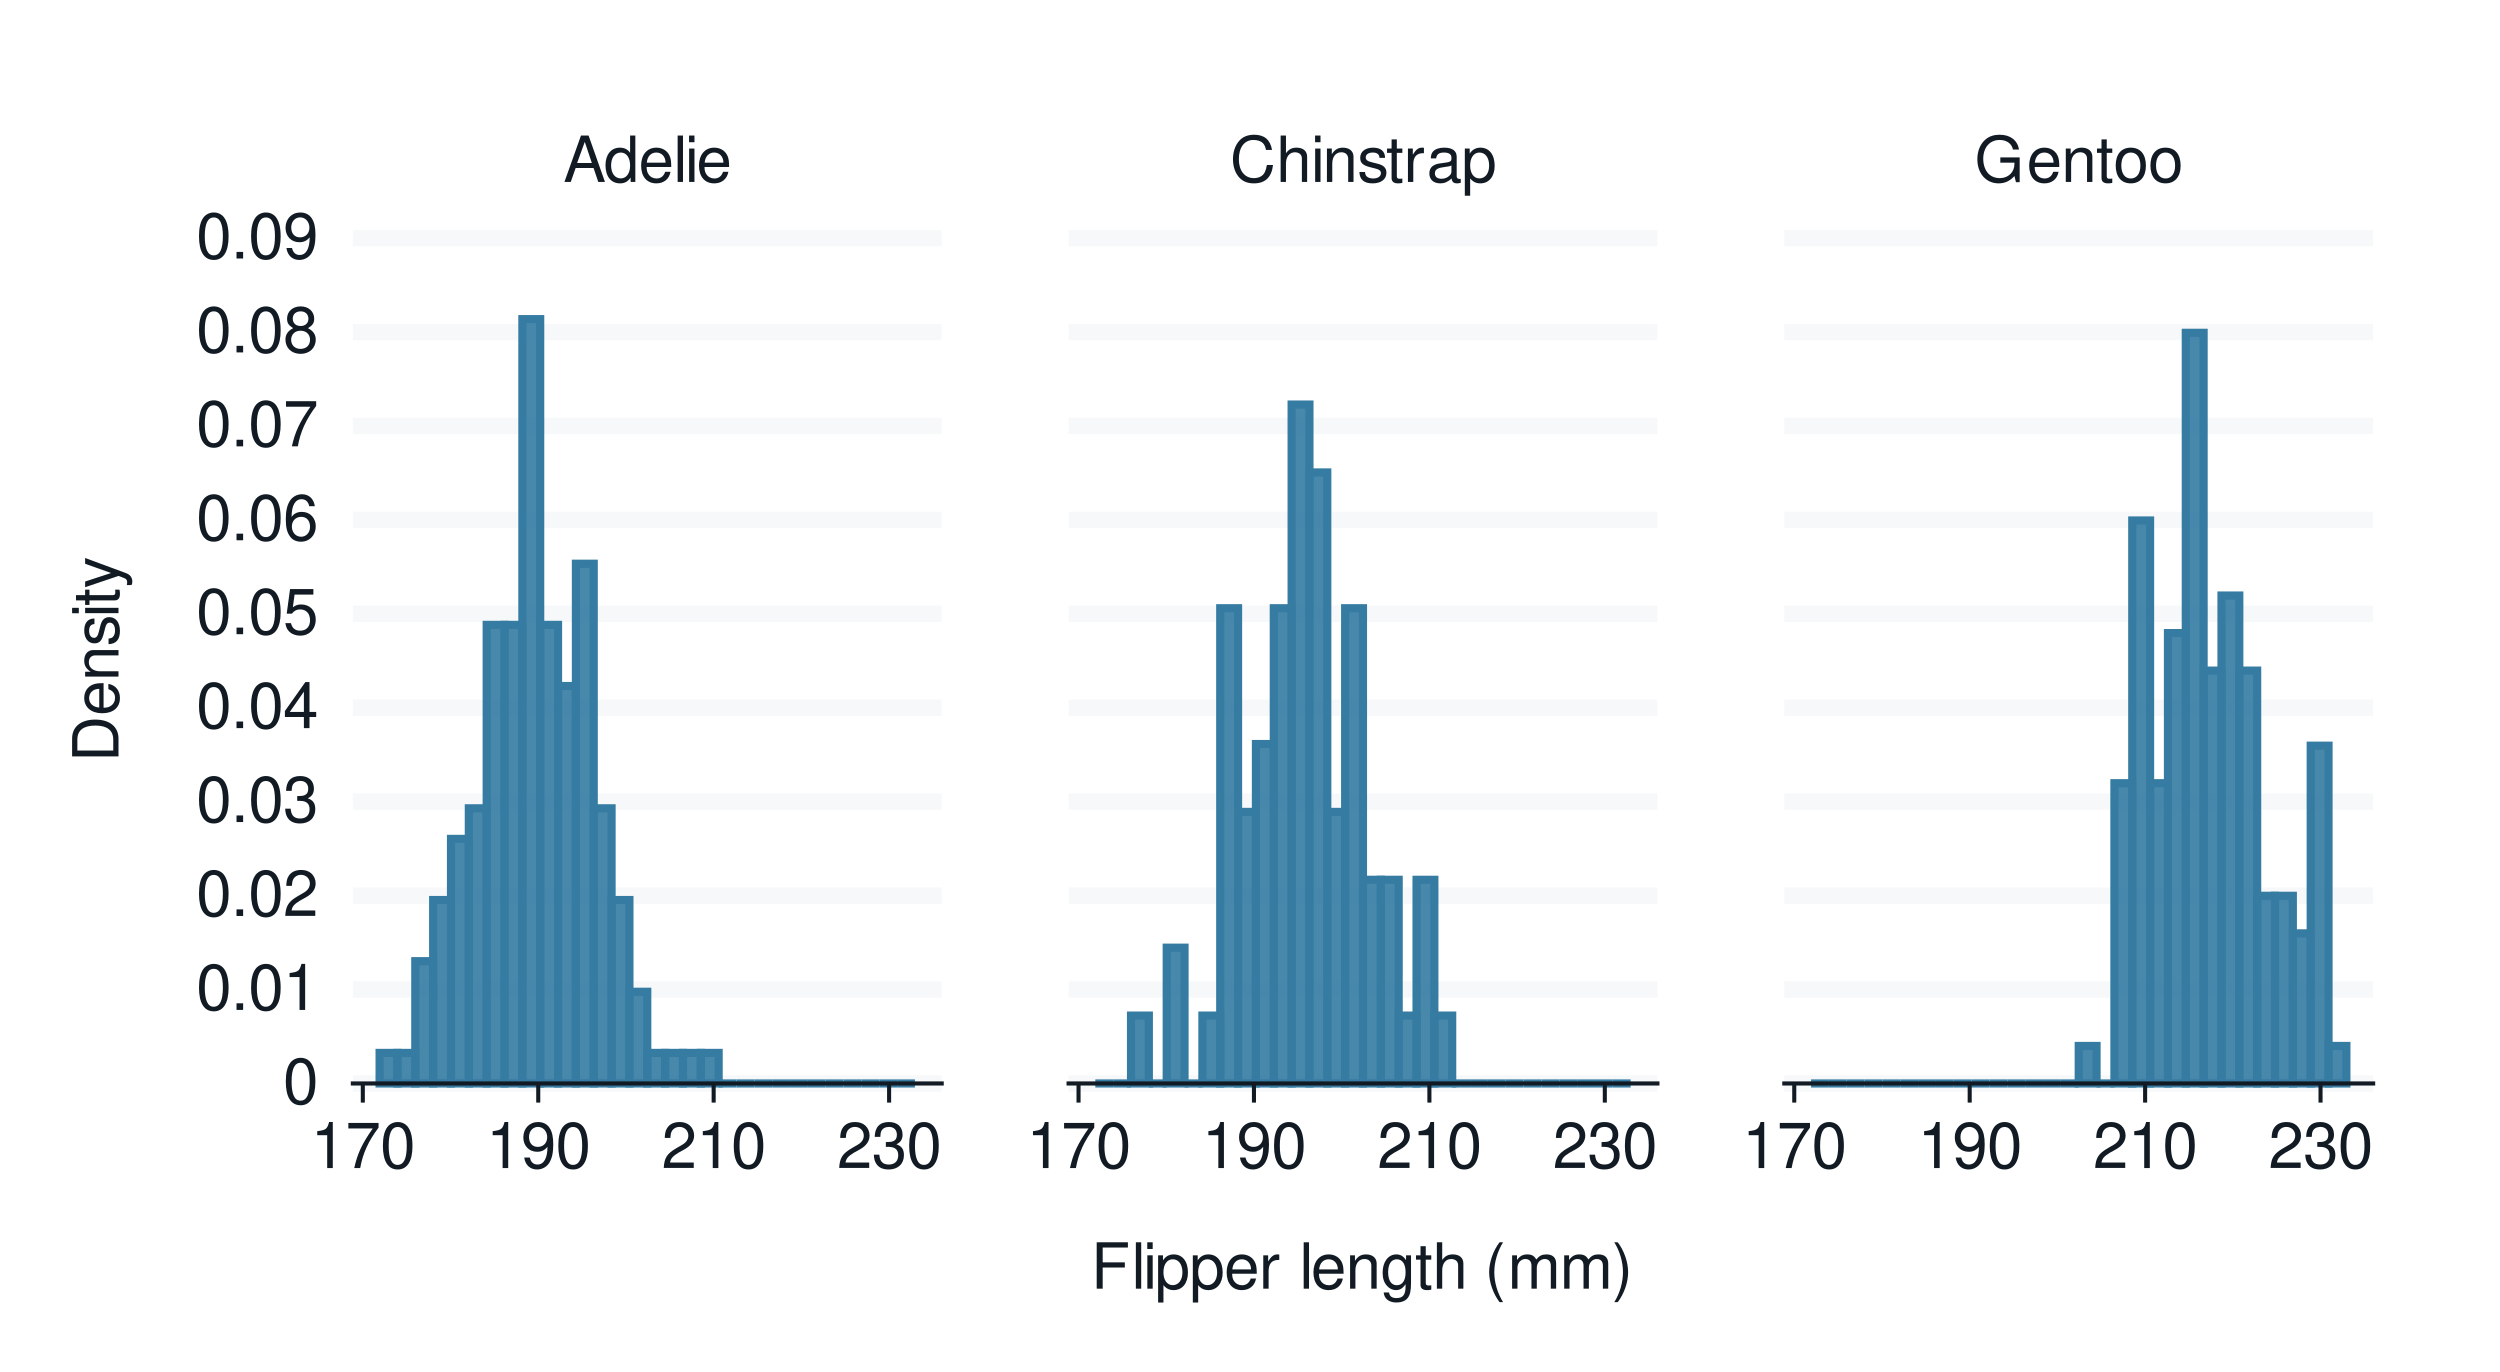 <?xml version="1.0" encoding="UTF-8"?>
<svg xmlns="http://www.w3.org/2000/svg" xmlns:xlink="http://www.w3.org/1999/xlink" width="432pt" height="237pt" viewBox="0 0 432 237" version="1.1">
<defs>
<g>
<symbol overflow="visible" id="glyph0-0">
<path style="stroke:none;" d=""/>
</symbol>
<symbol overflow="visible" id="glyph0-1">
<path style="stroke:none;" d="M 5.219 -2.406 L 6.031 0 L 7.188 0 L 4.359 -8.016 L 3.047 -8.016 L 0.188 0 L 1.281 0 L 2.125 -2.406 Z M 4.922 -3.266 L 2.375 -3.266 L 3.703 -6.922 Z M 4.922 -3.266 "/>
</symbol>
<symbol overflow="visible" id="glyph0-2">
<path style="stroke:none;" d="M 5.438 -8.016 L 4.531 -8.016 L 4.531 -5.031 C 4.141 -5.625 3.531 -5.922 2.766 -5.922 C 1.266 -5.922 0.281 -4.734 0.281 -2.891 C 0.281 -0.953 1.234 0.25 2.797 0.25 C 3.594 0.25 4.141 -0.047 4.625 -0.766 L 4.625 0 L 5.438 0 Z M 2.922 -5.078 C 3.906 -5.078 4.531 -4.203 4.531 -2.812 C 4.531 -1.484 3.891 -0.609 2.922 -0.609 C 1.906 -0.609 1.25 -1.5 1.25 -2.844 C 1.25 -4.188 1.906 -5.078 2.922 -5.078 Z M 2.922 -5.078 "/>
</symbol>
<symbol overflow="visible" id="glyph0-3">
<path style="stroke:none;" d="M 5.641 -2.578 C 5.641 -3.453 5.578 -3.984 5.406 -4.406 C 5.031 -5.359 4.156 -5.922 3.078 -5.922 C 1.469 -5.922 0.438 -4.703 0.438 -2.812 C 0.438 -0.906 1.438 0.25 3.062 0.25 C 4.375 0.25 5.297 -0.5 5.516 -1.75 L 4.594 -1.75 C 4.344 -0.984 3.828 -0.594 3.094 -0.594 C 2.516 -0.594 2.016 -0.859 1.703 -1.344 C 1.484 -1.672 1.406 -2 1.391 -2.578 Z M 1.422 -3.328 C 1.5 -4.391 2.141 -5.078 3.062 -5.078 C 4 -5.078 4.656 -4.359 4.656 -3.328 Z M 1.422 -3.328 "/>
</symbol>
<symbol overflow="visible" id="glyph0-4">
<path style="stroke:none;" d="M 1.672 -8.016 L 0.75 -8.016 L 0.75 0 L 1.672 0 Z M 1.672 -8.016 "/>
</symbol>
<symbol overflow="visible" id="glyph0-5">
<path style="stroke:none;" d="M 1.656 -5.766 L 0.734 -5.766 L 0.734 0 L 1.656 0 Z M 1.656 -8.016 L 0.719 -8.016 L 0.719 -6.859 L 1.656 -6.859 Z M 1.656 -8.016 "/>
</symbol>
<symbol overflow="visible" id="glyph0-6">
<path style="stroke:none;" d="M 7.281 -5.531 C 6.969 -7.297 5.953 -8.156 4.188 -8.156 C 3.109 -8.156 2.25 -7.812 1.656 -7.156 C 0.922 -6.359 0.531 -5.219 0.531 -3.922 C 0.531 -2.594 0.938 -1.469 1.688 -0.688 C 2.312 -0.047 3.109 0.25 4.141 0.25 C 6.109 0.25 7.203 -0.797 7.453 -2.922 L 6.391 -2.922 C 6.297 -2.375 6.188 -2 6.031 -1.688 C 5.703 -1.016 5.016 -0.656 4.156 -0.656 C 2.562 -0.656 1.547 -1.922 1.547 -3.922 C 1.547 -5.984 2.516 -7.25 4.062 -7.25 C 4.719 -7.25 5.328 -7.062 5.656 -6.75 C 5.953 -6.469 6.109 -6.141 6.234 -5.531 Z M 7.281 -5.531 "/>
</symbol>
<symbol overflow="visible" id="glyph0-7">
<path style="stroke:none;" d="M 0.766 -8.016 L 0.766 0 L 1.688 0 L 1.688 -3.172 C 1.688 -4.359 2.297 -5.125 3.25 -5.125 C 3.547 -5.125 3.844 -5.031 4.062 -4.875 C 4.328 -4.672 4.438 -4.406 4.438 -4 L 4.438 0 L 5.344 0 L 5.344 -4.359 C 5.344 -5.328 4.656 -5.922 3.531 -5.922 C 2.719 -5.922 2.219 -5.672 1.688 -4.969 L 1.688 -8.016 Z M 0.766 -8.016 "/>
</symbol>
<symbol overflow="visible" id="glyph0-8">
<path style="stroke:none;" d="M 0.766 -5.766 L 0.766 0 L 1.688 0 L 1.688 -3.172 C 1.688 -4.359 2.312 -5.125 3.25 -5.125 C 3.984 -5.125 4.438 -4.688 4.438 -4 L 4.438 0 L 5.359 0 L 5.359 -4.359 C 5.359 -5.312 4.641 -5.922 3.531 -5.922 C 2.672 -5.922 2.125 -5.594 1.609 -4.797 L 1.609 -5.766 Z M 0.766 -5.766 "/>
</symbol>
<symbol overflow="visible" id="glyph0-9">
<path style="stroke:none;" d="M 4.812 -4.156 C 4.812 -5.297 4.062 -5.922 2.734 -5.922 C 1.391 -5.922 0.516 -5.234 0.516 -4.172 C 0.516 -3.266 0.984 -2.844 2.344 -2.516 L 3.203 -2.297 C 3.844 -2.141 4.094 -1.906 4.094 -1.5 C 4.094 -0.953 3.547 -0.594 2.75 -0.594 C 2.25 -0.594 1.844 -0.734 1.609 -0.984 C 1.469 -1.141 1.391 -1.312 1.344 -1.719 L 0.375 -1.719 C 0.422 -0.391 1.172 0.25 2.672 0.25 C 4.125 0.25 5.047 -0.469 5.047 -1.578 C 5.047 -2.438 4.562 -2.906 3.422 -3.172 L 2.547 -3.391 C 1.797 -3.562 1.469 -3.812 1.469 -4.219 C 1.469 -4.75 1.953 -5.078 2.688 -5.078 C 3.438 -5.078 3.828 -4.766 3.844 -4.156 Z M 4.812 -4.156 "/>
</symbol>
<symbol overflow="visible" id="glyph0-10">
<path style="stroke:none;" d="M 2.797 -5.766 L 1.844 -5.766 L 1.844 -7.344 L 0.938 -7.344 L 0.938 -5.766 L 0.156 -5.766 L 0.156 -5.016 L 0.938 -5.016 L 0.938 -0.656 C 0.938 -0.062 1.328 0.25 2.047 0.25 C 2.281 0.25 2.484 0.234 2.797 0.172 L 2.797 -0.594 C 2.656 -0.562 2.547 -0.547 2.359 -0.547 C 1.953 -0.547 1.844 -0.656 1.844 -1.062 L 1.844 -5.016 L 2.797 -5.016 Z M 2.797 -5.766 "/>
</symbol>
<symbol overflow="visible" id="glyph0-11">
<path style="stroke:none;" d="M 0.766 -5.766 L 0.766 0 L 1.688 0 L 1.688 -2.984 C 1.688 -4.375 2.266 -5 3.531 -4.969 L 3.531 -5.891 C 3.375 -5.922 3.281 -5.922 3.172 -5.922 C 2.578 -5.922 2.141 -5.578 1.609 -4.719 L 1.609 -5.766 Z M 0.766 -5.766 "/>
</symbol>
<symbol overflow="visible" id="glyph0-12">
<path style="stroke:none;" d="M 5.891 -0.531 C 5.781 -0.516 5.734 -0.516 5.688 -0.516 C 5.375 -0.516 5.188 -0.688 5.188 -0.969 L 5.188 -4.359 C 5.188 -5.375 4.438 -5.922 3.031 -5.922 C 2.172 -5.922 1.5 -5.688 1.109 -5.266 C 0.844 -4.969 0.734 -4.625 0.719 -4.062 L 1.641 -4.062 C 1.719 -4.766 2.141 -5.078 2.984 -5.078 C 3.828 -5.078 4.281 -4.781 4.281 -4.219 L 4.281 -3.984 C 4.266 -3.594 4.062 -3.438 3.328 -3.344 C 2.031 -3.172 1.828 -3.141 1.469 -2.984 C 0.797 -2.703 0.469 -2.203 0.469 -1.453 C 0.469 -0.406 1.188 0.25 2.359 0.25 C 3.078 0.25 3.656 0 4.312 -0.594 C 4.375 0 4.656 0.25 5.266 0.25 C 5.453 0.25 5.578 0.234 5.891 0.156 Z M 4.281 -1.812 C 4.281 -1.5 4.188 -1.312 3.922 -1.062 C 3.547 -0.719 3.094 -0.547 2.547 -0.547 C 1.844 -0.547 1.422 -0.891 1.422 -1.469 C 1.422 -2.078 1.812 -2.391 2.812 -2.531 C 3.781 -2.656 3.969 -2.703 4.281 -2.844 Z M 4.281 -1.812 "/>
</symbol>
<symbol overflow="visible" id="glyph0-13">
<path style="stroke:none;" d="M 0.594 2.391 L 1.516 2.391 L 1.516 -0.609 C 2 -0.016 2.547 0.25 3.281 0.25 C 4.781 0.25 5.75 -0.953 5.75 -2.781 C 5.75 -4.719 4.812 -5.922 3.281 -5.922 C 2.5 -5.922 1.875 -5.578 1.438 -4.891 L 1.438 -5.766 L 0.594 -5.766 Z M 3.125 -5.078 C 4.141 -5.078 4.797 -4.188 4.797 -2.812 C 4.797 -1.5 4.125 -0.609 3.125 -0.609 C 2.141 -0.609 1.516 -1.484 1.516 -2.844 C 1.516 -4.188 2.141 -5.078 3.125 -5.078 Z M 3.125 -5.078 "/>
</symbol>
<symbol overflow="visible" id="glyph0-14">
<path style="stroke:none;" d="M 7.797 -4.234 L 4.453 -4.234 L 4.453 -3.328 L 6.891 -3.328 L 6.891 -3.109 C 6.891 -1.688 5.844 -0.656 4.375 -0.656 C 3.562 -0.656 2.828 -0.953 2.359 -1.469 C 1.828 -2.031 1.5 -2.984 1.5 -3.984 C 1.5 -5.953 2.625 -7.25 4.328 -7.25 C 5.547 -7.25 6.422 -6.625 6.641 -5.594 L 7.688 -5.594 C 7.406 -7.219 6.172 -8.156 4.328 -8.156 C 3.359 -8.156 2.562 -7.891 1.938 -7.375 C 1 -6.609 0.484 -5.375 0.484 -3.922 C 0.484 -1.469 1.984 0.25 4.156 0.25 C 5.25 0.25 6.109 -0.156 6.891 -1.016 L 7.156 0.047 L 7.797 0.047 Z M 7.797 -4.234 "/>
</symbol>
<symbol overflow="visible" id="glyph0-15">
<path style="stroke:none;" d="M 2.984 -5.922 C 1.359 -5.922 0.391 -4.781 0.391 -2.844 C 0.391 -0.891 1.359 0.25 3 0.25 C 4.625 0.25 5.609 -0.906 5.609 -2.797 C 5.609 -4.797 4.656 -5.922 2.984 -5.922 Z M 3 -5.078 C 4.031 -5.078 4.656 -4.234 4.656 -2.812 C 4.656 -1.438 4.016 -0.594 3 -0.594 C 1.984 -0.594 1.359 -1.438 1.359 -2.844 C 1.359 -4.234 1.984 -5.078 3 -5.078 Z M 3 -5.078 "/>
</symbol>
<symbol overflow="visible" id="glyph0-16">
<path style="stroke:none;" d="M 2.844 -5.672 L 2.844 0 L 3.812 0 L 3.812 -7.953 L 3.172 -7.953 C 2.844 -6.734 2.625 -6.562 1.125 -6.375 L 1.125 -5.672 Z M 2.844 -5.672 "/>
</symbol>
<symbol overflow="visible" id="glyph0-17">
<path style="stroke:none;" d="M 5.719 -7.797 L 0.5 -7.797 L 0.5 -6.844 L 4.719 -6.844 C 2.859 -4.188 2.094 -2.562 1.516 0 L 2.547 0 C 2.984 -2.5 3.953 -4.641 5.719 -6.984 Z M 5.719 -7.797 "/>
</symbol>
<symbol overflow="visible" id="glyph0-18">
<path style="stroke:none;" d="M 3.031 -7.953 C 2.297 -7.953 1.641 -7.625 1.234 -7.078 C 0.719 -6.375 0.469 -5.328 0.469 -3.844 C 0.469 -1.172 1.359 0.25 3.031 0.25 C 4.672 0.25 5.578 -1.172 5.578 -3.781 C 5.578 -5.328 5.328 -6.359 4.812 -7.078 C 4.406 -7.641 3.766 -7.953 3.031 -7.953 Z M 3.031 -7.094 C 4.062 -7.094 4.594 -6.031 4.594 -3.875 C 4.594 -1.609 4.078 -0.547 3 -0.547 C 1.984 -0.547 1.469 -1.656 1.469 -3.844 C 1.469 -6.031 1.984 -7.094 3.031 -7.094 Z M 3.031 -7.094 "/>
</symbol>
<symbol overflow="visible" id="glyph0-19">
<path style="stroke:none;" d="M 0.578 -1.812 C 0.766 -0.516 1.609 0.25 2.797 0.25 C 3.656 0.25 4.438 -0.172 4.891 -0.875 C 5.375 -1.656 5.594 -2.625 5.594 -4.062 C 5.594 -5.406 5.406 -6.266 4.938 -6.969 C 4.516 -7.609 3.828 -7.953 2.969 -7.953 C 1.484 -7.953 0.422 -6.844 0.422 -5.297 C 0.422 -3.844 1.406 -2.812 2.812 -2.812 C 3.547 -2.812 4.109 -3.062 4.594 -3.672 C 4.594 -1.688 3.969 -0.609 2.859 -0.609 C 2.172 -0.609 1.703 -1.047 1.547 -1.812 Z M 2.953 -7.109 C 3.859 -7.109 4.547 -6.344 4.547 -5.328 C 4.547 -4.344 3.891 -3.656 2.922 -3.656 C 1.984 -3.656 1.406 -4.328 1.406 -5.375 C 1.406 -6.375 2.062 -7.109 2.953 -7.109 Z M 2.953 -7.109 "/>
</symbol>
<symbol overflow="visible" id="glyph0-20">
<path style="stroke:none;" d="M 5.562 -0.953 L 1.469 -0.953 C 1.562 -1.609 1.906 -2.031 2.875 -2.625 L 3.969 -3.234 C 5.062 -3.844 5.625 -4.656 5.625 -5.625 C 5.625 -6.297 5.359 -6.906 4.891 -7.344 C 4.438 -7.75 3.859 -7.953 3.125 -7.953 C 2.141 -7.953 1.391 -7.594 0.969 -6.922 C 0.688 -6.5 0.578 -6 0.547 -5.203 L 1.516 -5.203 C 1.547 -5.734 1.609 -6.062 1.75 -6.328 C 2 -6.812 2.516 -7.109 3.094 -7.109 C 3.969 -7.109 4.625 -6.469 4.625 -5.609 C 4.625 -4.969 4.266 -4.422 3.578 -4.031 L 2.562 -3.438 C 0.938 -2.5 0.469 -1.75 0.375 -0.016 L 5.562 -0.016 Z M 5.562 -0.953 "/>
</symbol>
<symbol overflow="visible" id="glyph0-21">
<path style="stroke:none;" d="M 2.438 -3.656 L 2.953 -3.656 C 4.016 -3.656 4.578 -3.172 4.578 -2.219 C 4.578 -1.203 3.969 -0.609 2.969 -0.609 C 1.906 -0.609 1.391 -1.141 1.312 -2.312 L 0.359 -2.312 C 0.391 -1.672 0.5 -1.25 0.688 -0.906 C 1.094 -0.125 1.859 0.25 2.922 0.25 C 4.531 0.25 5.562 -0.719 5.562 -2.219 C 5.562 -3.234 5.188 -3.781 4.25 -4.109 C 4.969 -4.406 5.328 -4.969 5.328 -5.766 C 5.328 -7.125 4.438 -7.953 2.953 -7.953 C 1.391 -7.953 0.547 -7.078 0.516 -5.391 L 1.484 -5.391 C 1.5 -5.875 1.547 -6.156 1.656 -6.391 C 1.875 -6.844 2.359 -7.109 2.969 -7.109 C 3.828 -7.109 4.344 -6.594 4.344 -5.734 C 4.344 -5.172 4.141 -4.828 3.719 -4.641 C 3.453 -4.531 3.109 -4.484 2.438 -4.484 Z M 2.438 -3.656 "/>
</symbol>
<symbol overflow="visible" id="glyph0-22">
<path style="stroke:none;" d="M 2.094 -1.141 L 0.953 -1.141 L 0.953 0 L 2.094 0 Z M 2.094 -1.141 "/>
</symbol>
<symbol overflow="visible" id="glyph0-23">
<path style="stroke:none;" d="M 3.594 -1.922 L 3.594 0 L 4.562 0 L 4.562 -1.922 L 5.719 -1.922 L 5.719 -2.797 L 4.562 -2.797 L 4.562 -7.953 L 3.844 -7.953 L 0.312 -2.953 L 0.312 -1.922 Z M 3.594 -2.797 L 1.156 -2.797 L 3.594 -6.297 Z M 3.594 -2.797 "/>
</symbol>
<symbol overflow="visible" id="glyph0-24">
<path style="stroke:none;" d="M 5.234 -7.797 L 1.203 -7.797 L 0.625 -3.547 L 1.516 -3.547 C 1.969 -4.094 2.344 -4.281 2.953 -4.281 C 4 -4.281 4.656 -3.562 4.656 -2.406 C 4.656 -1.281 4 -0.609 2.953 -0.609 C 2.094 -0.609 1.578 -1.031 1.359 -1.906 L 0.391 -1.906 C 0.516 -1.281 0.625 -0.969 0.859 -0.688 C 1.297 -0.094 2.094 0.25 2.969 0.25 C 4.547 0.25 5.641 -0.891 5.641 -2.547 C 5.641 -4.078 4.625 -5.141 3.125 -5.141 C 2.578 -5.141 2.141 -5 1.688 -4.656 L 1.984 -6.844 L 5.234 -6.844 Z M 5.234 -7.797 "/>
</symbol>
<symbol overflow="visible" id="glyph0-25">
<path style="stroke:none;" d="M 5.484 -5.891 C 5.297 -7.188 4.453 -7.953 3.266 -7.953 C 2.406 -7.953 1.641 -7.531 1.172 -6.812 C 0.688 -6.031 0.469 -5.078 0.469 -3.625 C 0.469 -2.281 0.656 -1.438 1.141 -0.734 C 1.547 -0.094 2.234 0.25 3.094 0.25 C 4.578 0.25 5.641 -0.859 5.641 -2.406 C 5.641 -3.875 4.656 -4.906 3.25 -4.906 C 2.484 -4.906 1.875 -4.625 1.469 -4.031 C 1.469 -6 2.094 -7.094 3.203 -7.094 C 3.891 -7.094 4.359 -6.656 4.516 -5.891 Z M 3.141 -4.047 C 4.062 -4.047 4.656 -3.391 4.656 -2.328 C 4.656 -1.328 4 -0.609 3.109 -0.609 C 2.203 -0.609 1.516 -1.359 1.516 -2.375 C 1.516 -3.359 2.172 -4.047 3.141 -4.047 Z M 3.141 -4.047 "/>
</symbol>
<symbol overflow="visible" id="glyph0-26">
<path style="stroke:none;" d="M 4.297 -4.188 C 5.109 -4.688 5.375 -5.078 5.375 -5.828 C 5.375 -7.078 4.406 -7.953 3.031 -7.953 C 1.656 -7.953 0.688 -7.078 0.688 -5.844 C 0.688 -5.078 0.938 -4.703 1.734 -4.188 C 0.844 -3.734 0.406 -3.094 0.406 -2.219 C 0.406 -0.766 1.469 0.25 3.031 0.25 C 4.562 0.25 5.641 -0.766 5.641 -2.219 C 5.641 -3.094 5.203 -3.734 4.297 -4.188 Z M 3.031 -7.094 C 3.844 -7.094 4.375 -6.594 4.375 -5.812 C 4.375 -5.062 3.844 -4.562 3.031 -4.562 C 2.203 -4.562 1.672 -5.062 1.672 -5.828 C 1.672 -6.594 2.203 -7.094 3.031 -7.094 Z M 3.031 -3.75 C 4 -3.75 4.656 -3.109 4.656 -2.188 C 4.656 -1.234 4 -0.609 3 -0.609 C 2.062 -0.609 1.391 -1.25 1.391 -2.172 C 1.391 -3.125 2.047 -3.75 3.031 -3.75 Z M 3.031 -3.75 "/>
</symbol>
<symbol overflow="visible" id="glyph0-27">
<path style="stroke:none;" d="M 2.016 -3.656 L 5.844 -3.656 L 5.844 -4.547 L 2.016 -4.547 L 2.016 -7.109 L 6.375 -7.109 L 6.375 -8.016 L 0.984 -8.016 L 0.984 0 L 2.016 0 Z M 2.016 -3.656 "/>
</symbol>
<symbol overflow="visible" id="glyph0-28">
<path style="stroke:none;" d=""/>
</symbol>
<symbol overflow="visible" id="glyph0-29">
<path style="stroke:none;" d="M 4.438 -5.766 L 4.438 -4.922 C 3.984 -5.625 3.469 -5.922 2.75 -5.922 C 1.359 -5.922 0.391 -4.625 0.391 -2.781 C 0.391 -1.812 0.609 -1.109 1.109 -0.531 C 1.547 -0.016 2.094 0.25 2.688 0.25 C 3.375 0.25 3.875 -0.062 4.359 -0.781 L 4.359 -0.484 C 4.359 1.062 3.922 1.625 2.781 1.625 C 2 1.625 1.594 1.312 1.5 0.656 L 0.578 0.656 C 0.656 1.734 1.5 2.391 2.766 2.391 C 3.609 2.391 4.312 2.125 4.688 1.656 C 5.125 1.125 5.297 0.406 5.297 -0.953 L 5.297 -5.766 Z M 2.844 -5.078 C 3.812 -5.078 4.359 -4.266 4.359 -2.812 C 4.359 -1.406 3.797 -0.594 2.844 -0.594 C 1.891 -0.594 1.344 -1.422 1.344 -2.844 C 1.344 -4.25 1.891 -5.078 2.844 -5.078 Z M 2.844 -5.078 "/>
</symbol>
<symbol overflow="visible" id="glyph0-30">
<path style="stroke:none;" d="M 2.594 -8.016 C 1.5 -6.578 0.797 -4.578 0.797 -2.844 C 0.797 -1.109 1.5 0.891 2.594 2.328 L 3.203 2.328 C 2.234 0.766 1.688 -1.094 1.688 -2.844 C 1.688 -4.594 2.234 -6.453 3.203 -8.016 Z M 2.594 -8.016 "/>
</symbol>
<symbol overflow="visible" id="glyph0-31">
<path style="stroke:none;" d="M 0.766 -5.766 L 0.766 0 L 1.688 0 L 1.688 -3.625 C 1.688 -4.453 2.297 -5.125 3.047 -5.125 C 3.734 -5.125 4.109 -4.703 4.109 -3.969 L 4.109 0 L 5.031 0 L 5.031 -3.625 C 5.031 -4.453 5.641 -5.125 6.391 -5.125 C 7.062 -5.125 7.453 -4.703 7.453 -3.969 L 7.453 0 L 8.375 0 L 8.375 -4.328 C 8.375 -5.359 7.781 -5.922 6.703 -5.922 C 5.938 -5.922 5.484 -5.703 4.938 -5.047 C 4.594 -5.672 4.141 -5.922 3.391 -5.922 C 2.625 -5.922 2.094 -5.641 1.609 -4.953 L 1.609 -5.766 Z M 0.766 -5.766 "/>
</symbol>
<symbol overflow="visible" id="glyph0-32">
<path style="stroke:none;" d="M 1.016 2.328 C 2.125 0.891 2.812 -1.109 2.812 -2.844 C 2.812 -4.578 2.125 -6.578 1.016 -8.016 L 0.422 -8.016 C 1.391 -6.453 1.922 -4.594 1.922 -2.844 C 1.922 -1.094 1.391 0.766 0.422 2.328 Z M 1.016 2.328 "/>
</symbol>
<symbol overflow="visible" id="glyph1-0">
<path style="stroke:none;" d=""/>
</symbol>
<symbol overflow="visible" id="glyph1-1">
<path style="stroke:none;" d="M 0 -0.984 L 0 -4.062 C 0 -6.094 -1.516 -7.344 -4.016 -7.344 C -6.5 -7.344 -8.016 -6.109 -8.016 -4.062 L -8.016 -0.984 Z M -0.906 -2 L -7.109 -2 L -7.109 -3.891 C -7.109 -5.484 -6.047 -6.312 -4 -6.312 C -1.969 -6.312 -0.906 -5.484 -0.906 -3.891 Z M -0.906 -2 "/>
</symbol>
<symbol overflow="visible" id="glyph1-2">
<path style="stroke:none;" d="M -2.578 -5.641 C -3.453 -5.641 -3.984 -5.578 -4.406 -5.406 C -5.359 -5.031 -5.922 -4.156 -5.922 -3.078 C -5.922 -1.469 -4.703 -0.438 -2.812 -0.438 C -0.906 -0.438 0.25 -1.438 0.25 -3.062 C 0.25 -4.375 -0.5 -5.297 -1.75 -5.516 L -1.75 -4.594 C -0.984 -4.344 -0.594 -3.828 -0.594 -3.094 C -0.594 -2.516 -0.859 -2.016 -1.344 -1.703 C -1.672 -1.484 -2 -1.406 -2.578 -1.391 Z M -3.328 -1.422 C -4.391 -1.5 -5.078 -2.141 -5.078 -3.062 C -5.078 -4 -4.359 -4.656 -3.328 -4.656 Z M -3.328 -1.422 "/>
</symbol>
<symbol overflow="visible" id="glyph1-3">
<path style="stroke:none;" d="M -5.766 -0.766 L 0 -0.766 L 0 -1.688 L -3.172 -1.688 C -4.359 -1.688 -5.125 -2.312 -5.125 -3.25 C -5.125 -3.984 -4.688 -4.438 -4 -4.438 L 0 -4.438 L 0 -5.359 L -4.359 -5.359 C -5.312 -5.359 -5.922 -4.641 -5.922 -3.531 C -5.922 -2.672 -5.594 -2.125 -4.797 -1.609 L -5.766 -1.609 Z M -5.766 -0.766 "/>
</symbol>
<symbol overflow="visible" id="glyph1-4">
<path style="stroke:none;" d="M -4.156 -4.812 C -5.297 -4.812 -5.922 -4.062 -5.922 -2.734 C -5.922 -1.391 -5.234 -0.516 -4.172 -0.516 C -3.266 -0.516 -2.844 -0.984 -2.516 -2.344 L -2.297 -3.203 C -2.141 -3.844 -1.906 -4.094 -1.5 -4.094 C -0.953 -4.094 -0.594 -3.547 -0.594 -2.75 C -0.594 -2.25 -0.734 -1.844 -0.984 -1.609 C -1.141 -1.469 -1.312 -1.391 -1.719 -1.344 L -1.719 -0.375 C -0.391 -0.422 0.25 -1.172 0.25 -2.672 C 0.25 -4.125 -0.469 -5.047 -1.578 -5.047 C -2.438 -5.047 -2.906 -4.562 -3.172 -3.422 L -3.391 -2.547 C -3.562 -1.797 -3.812 -1.469 -4.219 -1.469 C -4.75 -1.469 -5.078 -1.953 -5.078 -2.688 C -5.078 -3.438 -4.766 -3.828 -4.156 -3.844 Z M -4.156 -4.812 "/>
</symbol>
<symbol overflow="visible" id="glyph1-5">
<path style="stroke:none;" d="M -5.766 -1.656 L -5.766 -0.734 L 0 -0.734 L 0 -1.656 Z M -8.016 -1.656 L -8.016 -0.719 L -6.859 -0.719 L -6.859 -1.656 Z M -8.016 -1.656 "/>
</symbol>
<symbol overflow="visible" id="glyph1-6">
<path style="stroke:none;" d="M -5.766 -2.797 L -5.766 -1.844 L -7.344 -1.844 L -7.344 -0.938 L -5.766 -0.938 L -5.766 -0.156 L -5.016 -0.156 L -5.016 -0.938 L -0.656 -0.938 C -0.062 -0.938 0.25 -1.328 0.25 -2.047 C 0.25 -2.281 0.234 -2.484 0.172 -2.797 L -0.594 -2.797 C -0.562 -2.656 -0.547 -2.547 -0.547 -2.359 C -0.547 -1.953 -0.656 -1.844 -1.062 -1.844 L -5.016 -1.844 L -5.016 -2.797 Z M -5.766 -2.797 "/>
</symbol>
<symbol overflow="visible" id="glyph1-7">
<path style="stroke:none;" d="M -5.766 -4.266 L -1.281 -2.672 L -5.766 -1.203 L -5.766 -0.219 L 0.016 -2.172 L 0.938 -1.812 C 1.344 -1.656 1.5 -1.469 1.5 -1.078 C 1.5 -0.922 1.469 -0.797 1.438 -0.594 L 2.25 -0.594 C 2.359 -0.781 2.391 -0.969 2.391 -1.203 C 2.391 -1.5 2.297 -1.828 2.125 -2.062 C 1.906 -2.359 1.672 -2.516 1.203 -2.688 L -5.766 -5.266 Z M -5.766 -4.266 "/>
</symbol>
</g>
</defs>
<g id="surface171">
<rect x="0" y="0" width="432" height="237" style="fill:rgb(100%,100%,100%);fill-opacity:1;stroke:none;"/>
<path style="fill:none;stroke-width:1.067;stroke-linecap:round;stroke-linejoin:round;stroke:rgb(100%,100%,100%);stroke-opacity:1;stroke-miterlimit:10;" d="M 0 237 L 432 237 L 432 0 L 0 0 Z M 0 237 "/>
<path style="fill-rule:nonzero;fill:rgb(100%,100%,100%);fill-opacity:1;stroke-width:1.067;stroke-linecap:round;stroke-linejoin:round;stroke:rgb(100%,100%,100%);stroke-opacity:1;stroke-miterlimit:10;" d="M 60.969 187.223 L 162.727 187.223 L 162.727 41.152 L 60.969 41.152 Z M 60.969 187.223 "/>
<path style="fill:none;stroke-width:2.838;stroke-linecap:butt;stroke-linejoin:round;stroke:rgb(96.471%,97.255%,98.039%);stroke-opacity:1;stroke-miterlimit:10;" d="M 60.969 187.223 L 162.73 187.223 "/>
<path style="fill:none;stroke-width:2.838;stroke-linecap:butt;stroke-linejoin:round;stroke:rgb(96.471%,97.255%,98.039%);stroke-opacity:1;stroke-miterlimit:10;" d="M 60.969 170.992 L 162.73 170.992 "/>
<path style="fill:none;stroke-width:2.838;stroke-linecap:butt;stroke-linejoin:round;stroke:rgb(96.471%,97.255%,98.039%);stroke-opacity:1;stroke-miterlimit:10;" d="M 60.969 154.762 L 162.73 154.762 "/>
<path style="fill:none;stroke-width:2.838;stroke-linecap:butt;stroke-linejoin:round;stroke:rgb(96.471%,97.255%,98.039%);stroke-opacity:1;stroke-miterlimit:10;" d="M 60.969 138.531 L 162.73 138.531 "/>
<path style="fill:none;stroke-width:2.838;stroke-linecap:butt;stroke-linejoin:round;stroke:rgb(96.471%,97.255%,98.039%);stroke-opacity:1;stroke-miterlimit:10;" d="M 60.969 122.301 L 162.73 122.301 "/>
<path style="fill:none;stroke-width:2.838;stroke-linecap:butt;stroke-linejoin:round;stroke:rgb(96.471%,97.255%,98.039%);stroke-opacity:1;stroke-miterlimit:10;" d="M 60.969 106.07 L 162.73 106.07 "/>
<path style="fill:none;stroke-width:2.838;stroke-linecap:butt;stroke-linejoin:round;stroke:rgb(96.471%,97.255%,98.039%);stroke-opacity:1;stroke-miterlimit:10;" d="M 60.969 89.84 L 162.73 89.84 "/>
<path style="fill:none;stroke-width:2.838;stroke-linecap:butt;stroke-linejoin:round;stroke:rgb(96.471%,97.255%,98.039%);stroke-opacity:1;stroke-miterlimit:10;" d="M 60.969 73.609 L 162.73 73.609 "/>
<path style="fill:none;stroke-width:2.838;stroke-linecap:butt;stroke-linejoin:round;stroke:rgb(96.471%,97.255%,98.039%);stroke-opacity:1;stroke-miterlimit:10;" d="M 60.969 57.379 L 162.73 57.379 "/>
<path style="fill:none;stroke-width:2.838;stroke-linecap:butt;stroke-linejoin:round;stroke:rgb(96.471%,97.255%,98.039%);stroke-opacity:1;stroke-miterlimit:10;" d="M 60.969 41.152 L 162.73 41.152 "/>
<path style="fill-rule:nonzero;fill:rgb(20.784%,48.235%,63.529%);fill-opacity:0.902;stroke-width:1.408;stroke-linecap:butt;stroke-linejoin:miter;stroke:rgb(20.784%,48.235%,63.529%);stroke-opacity:1;stroke-miterlimit:10;" d="M 65.594 187.223 L 68.676 187.223 L 68.676 181.941 L 65.594 181.941 Z M 65.594 187.223 "/>
<path style="fill-rule:nonzero;fill:rgb(20.784%,48.235%,63.529%);fill-opacity:0.902;stroke-width:1.408;stroke-linecap:butt;stroke-linejoin:miter;stroke:rgb(20.784%,48.235%,63.529%);stroke-opacity:1;stroke-miterlimit:10;" d="M 68.68 187.223 L 71.762 187.223 L 71.762 181.941 L 68.68 181.941 Z M 68.68 187.223 "/>
<path style="fill-rule:nonzero;fill:rgb(20.784%,48.235%,63.529%);fill-opacity:0.902;stroke-width:1.408;stroke-linecap:butt;stroke-linejoin:miter;stroke:rgb(20.784%,48.235%,63.529%);stroke-opacity:1;stroke-miterlimit:10;" d="M 71.762 187.223 L 74.844 187.223 L 74.844 166.09 L 71.762 166.09 Z M 71.762 187.223 "/>
<path style="fill-rule:nonzero;fill:rgb(20.784%,48.235%,63.529%);fill-opacity:0.902;stroke-width:1.408;stroke-linecap:butt;stroke-linejoin:miter;stroke:rgb(20.784%,48.235%,63.529%);stroke-opacity:1;stroke-miterlimit:10;" d="M 74.848 187.223 L 77.93 187.223 L 77.93 155.523 L 74.848 155.523 Z M 74.848 187.223 "/>
<path style="fill-rule:nonzero;fill:rgb(20.784%,48.235%,63.529%);fill-opacity:0.902;stroke-width:1.408;stroke-linecap:butt;stroke-linejoin:miter;stroke:rgb(20.784%,48.235%,63.529%);stroke-opacity:1;stroke-miterlimit:10;" d="M 77.93 187.223 L 81.012 187.223 L 81.012 144.957 L 77.93 144.957 Z M 77.93 187.223 "/>
<path style="fill-rule:nonzero;fill:rgb(20.784%,48.235%,63.529%);fill-opacity:0.902;stroke-width:1.408;stroke-linecap:butt;stroke-linejoin:miter;stroke:rgb(20.784%,48.235%,63.529%);stroke-opacity:1;stroke-miterlimit:10;" d="M 81.012 187.223 L 84.094 187.223 L 84.094 139.676 L 81.012 139.676 Z M 81.012 187.223 "/>
<path style="fill-rule:nonzero;fill:rgb(20.784%,48.235%,63.529%);fill-opacity:0.902;stroke-width:1.408;stroke-linecap:butt;stroke-linejoin:miter;stroke:rgb(20.784%,48.235%,63.529%);stroke-opacity:1;stroke-miterlimit:10;" d="M 84.098 187.223 L 87.18 187.223 L 87.18 107.977 L 84.098 107.977 Z M 84.098 187.223 "/>
<path style="fill-rule:nonzero;fill:rgb(20.784%,48.235%,63.529%);fill-opacity:0.902;stroke-width:1.408;stroke-linecap:butt;stroke-linejoin:miter;stroke:rgb(20.784%,48.235%,63.529%);stroke-opacity:1;stroke-miterlimit:10;" d="M 87.18 187.223 L 90.262 187.223 L 90.262 107.977 L 87.18 107.977 Z M 87.18 187.223 "/>
<path style="fill-rule:nonzero;fill:rgb(20.784%,48.235%,63.529%);fill-opacity:0.902;stroke-width:1.408;stroke-linecap:butt;stroke-linejoin:miter;stroke:rgb(20.784%,48.235%,63.529%);stroke-opacity:1;stroke-miterlimit:10;" d="M 90.266 187.223 L 93.348 187.223 L 93.348 55.145 L 90.266 55.145 Z M 90.266 187.223 "/>
<path style="fill-rule:nonzero;fill:rgb(20.784%,48.235%,63.529%);fill-opacity:0.902;stroke-width:1.408;stroke-linecap:butt;stroke-linejoin:miter;stroke:rgb(20.784%,48.235%,63.529%);stroke-opacity:1;stroke-miterlimit:10;" d="M 93.348 187.223 L 96.43 187.223 L 96.43 107.977 L 93.348 107.977 Z M 93.348 187.223 "/>
<path style="fill-rule:nonzero;fill:rgb(20.784%,48.235%,63.529%);fill-opacity:0.902;stroke-width:1.408;stroke-linecap:butt;stroke-linejoin:miter;stroke:rgb(20.784%,48.235%,63.529%);stroke-opacity:1;stroke-miterlimit:10;" d="M 96.43 187.223 L 99.512 187.223 L 99.512 118.543 L 96.43 118.543 Z M 96.43 187.223 "/>
<path style="fill-rule:nonzero;fill:rgb(20.784%,48.235%,63.529%);fill-opacity:0.902;stroke-width:1.408;stroke-linecap:butt;stroke-linejoin:miter;stroke:rgb(20.784%,48.235%,63.529%);stroke-opacity:1;stroke-miterlimit:10;" d="M 99.516 187.223 L 102.598 187.223 L 102.598 97.41 L 99.516 97.41 Z M 99.516 187.223 "/>
<path style="fill-rule:nonzero;fill:rgb(20.784%,48.235%,63.529%);fill-opacity:0.902;stroke-width:1.408;stroke-linecap:butt;stroke-linejoin:miter;stroke:rgb(20.784%,48.235%,63.529%);stroke-opacity:1;stroke-miterlimit:10;" d="M 102.598 187.223 L 105.68 187.223 L 105.68 139.676 L 102.598 139.676 Z M 102.598 187.223 "/>
<path style="fill-rule:nonzero;fill:rgb(20.784%,48.235%,63.529%);fill-opacity:0.902;stroke-width:1.408;stroke-linecap:butt;stroke-linejoin:miter;stroke:rgb(20.784%,48.235%,63.529%);stroke-opacity:1;stroke-miterlimit:10;" d="M 105.684 187.223 L 108.766 187.223 L 108.766 155.523 L 105.684 155.523 Z M 105.684 187.223 "/>
<path style="fill-rule:nonzero;fill:rgb(20.784%,48.235%,63.529%);fill-opacity:0.902;stroke-width:1.408;stroke-linecap:butt;stroke-linejoin:miter;stroke:rgb(20.784%,48.235%,63.529%);stroke-opacity:1;stroke-miterlimit:10;" d="M 108.766 187.223 L 111.848 187.223 L 111.848 171.375 L 108.766 171.375 Z M 108.766 187.223 "/>
<path style="fill-rule:nonzero;fill:rgb(20.784%,48.235%,63.529%);fill-opacity:0.902;stroke-width:1.408;stroke-linecap:butt;stroke-linejoin:miter;stroke:rgb(20.784%,48.235%,63.529%);stroke-opacity:1;stroke-miterlimit:10;" d="M 111.848 187.223 L 114.93 187.223 L 114.93 181.941 L 111.848 181.941 Z M 111.848 187.223 "/>
<path style="fill-rule:nonzero;fill:rgb(20.784%,48.235%,63.529%);fill-opacity:0.902;stroke-width:1.408;stroke-linecap:butt;stroke-linejoin:miter;stroke:rgb(20.784%,48.235%,63.529%);stroke-opacity:1;stroke-miterlimit:10;" d="M 114.934 187.223 L 118.016 187.223 L 118.016 181.941 L 114.934 181.941 Z M 114.934 187.223 "/>
<path style="fill-rule:nonzero;fill:rgb(20.784%,48.235%,63.529%);fill-opacity:0.902;stroke-width:1.408;stroke-linecap:butt;stroke-linejoin:miter;stroke:rgb(20.784%,48.235%,63.529%);stroke-opacity:1;stroke-miterlimit:10;" d="M 118.016 187.223 L 121.098 187.223 L 121.098 181.941 L 118.016 181.941 Z M 118.016 187.223 "/>
<path style="fill-rule:nonzero;fill:rgb(20.784%,48.235%,63.529%);fill-opacity:0.902;stroke-width:1.408;stroke-linecap:butt;stroke-linejoin:miter;stroke:rgb(20.784%,48.235%,63.529%);stroke-opacity:1;stroke-miterlimit:10;" d="M 121.102 187.223 L 124.184 187.223 L 124.184 181.941 L 121.102 181.941 Z M 121.102 187.223 "/>
<path style="fill:none;stroke-width:1.408;stroke-linecap:butt;stroke-linejoin:miter;stroke:rgb(20.784%,48.235%,63.529%);stroke-opacity:1;stroke-miterlimit:10;" d="M 124.184 187.223 L 127.266 187.223 Z M 124.184 187.223 "/>
<path style="fill:none;stroke-width:1.408;stroke-linecap:butt;stroke-linejoin:miter;stroke:rgb(20.784%,48.235%,63.529%);stroke-opacity:1;stroke-miterlimit:10;" d="M 127.266 187.223 L 130.348 187.223 Z M 127.266 187.223 "/>
<path style="fill:none;stroke-width:1.408;stroke-linecap:butt;stroke-linejoin:miter;stroke:rgb(20.784%,48.235%,63.529%);stroke-opacity:1;stroke-miterlimit:10;" d="M 130.352 187.223 L 133.434 187.223 Z M 130.352 187.223 "/>
<path style="fill:none;stroke-width:1.408;stroke-linecap:butt;stroke-linejoin:miter;stroke:rgb(20.784%,48.235%,63.529%);stroke-opacity:1;stroke-miterlimit:10;" d="M 133.434 187.223 L 136.516 187.223 Z M 133.434 187.223 "/>
<path style="fill:none;stroke-width:1.408;stroke-linecap:butt;stroke-linejoin:miter;stroke:rgb(20.784%,48.235%,63.529%);stroke-opacity:1;stroke-miterlimit:10;" d="M 136.52 187.223 L 139.602 187.223 Z M 136.52 187.223 "/>
<path style="fill:none;stroke-width:1.408;stroke-linecap:butt;stroke-linejoin:miter;stroke:rgb(20.784%,48.235%,63.529%);stroke-opacity:1;stroke-miterlimit:10;" d="M 139.602 187.223 L 142.684 187.223 Z M 139.602 187.223 "/>
<path style="fill:none;stroke-width:1.408;stroke-linecap:butt;stroke-linejoin:miter;stroke:rgb(20.784%,48.235%,63.529%);stroke-opacity:1;stroke-miterlimit:10;" d="M 142.684 187.223 L 145.766 187.223 Z M 142.684 187.223 "/>
<path style="fill:none;stroke-width:1.408;stroke-linecap:butt;stroke-linejoin:miter;stroke:rgb(20.784%,48.235%,63.529%);stroke-opacity:1;stroke-miterlimit:10;" d="M 145.77 187.223 L 148.852 187.223 Z M 145.77 187.223 "/>
<path style="fill:none;stroke-width:1.408;stroke-linecap:butt;stroke-linejoin:miter;stroke:rgb(20.784%,48.235%,63.529%);stroke-opacity:1;stroke-miterlimit:10;" d="M 148.852 187.223 L 151.934 187.223 Z M 148.852 187.223 "/>
<path style="fill:none;stroke-width:1.408;stroke-linecap:butt;stroke-linejoin:miter;stroke:rgb(20.784%,48.235%,63.529%);stroke-opacity:1;stroke-miterlimit:10;" d="M 151.938 187.223 L 155.02 187.223 Z M 151.938 187.223 "/>
<path style="fill:none;stroke-width:1.408;stroke-linecap:butt;stroke-linejoin:miter;stroke:rgb(20.784%,48.235%,63.529%);stroke-opacity:1;stroke-miterlimit:10;" d="M 155.02 187.223 L 158.102 187.223 Z M 155.02 187.223 "/>
<path style="fill-rule:nonzero;fill:rgb(100%,100%,100%);fill-opacity:1;stroke-width:1.067;stroke-linecap:round;stroke-linejoin:round;stroke:rgb(100%,100%,100%);stroke-opacity:1;stroke-miterlimit:10;" d="M 184.648 187.223 L 286.406 187.223 L 286.406 41.152 L 184.648 41.152 Z M 184.648 187.223 "/>
<path style="fill:none;stroke-width:2.838;stroke-linecap:butt;stroke-linejoin:round;stroke:rgb(96.471%,97.255%,98.039%);stroke-opacity:1;stroke-miterlimit:10;" d="M 184.648 187.223 L 286.406 187.223 "/>
<path style="fill:none;stroke-width:2.838;stroke-linecap:butt;stroke-linejoin:round;stroke:rgb(96.471%,97.255%,98.039%);stroke-opacity:1;stroke-miterlimit:10;" d="M 184.648 170.992 L 286.406 170.992 "/>
<path style="fill:none;stroke-width:2.838;stroke-linecap:butt;stroke-linejoin:round;stroke:rgb(96.471%,97.255%,98.039%);stroke-opacity:1;stroke-miterlimit:10;" d="M 184.648 154.762 L 286.406 154.762 "/>
<path style="fill:none;stroke-width:2.838;stroke-linecap:butt;stroke-linejoin:round;stroke:rgb(96.471%,97.255%,98.039%);stroke-opacity:1;stroke-miterlimit:10;" d="M 184.648 138.531 L 286.406 138.531 "/>
<path style="fill:none;stroke-width:2.838;stroke-linecap:butt;stroke-linejoin:round;stroke:rgb(96.471%,97.255%,98.039%);stroke-opacity:1;stroke-miterlimit:10;" d="M 184.648 122.301 L 286.406 122.301 "/>
<path style="fill:none;stroke-width:2.838;stroke-linecap:butt;stroke-linejoin:round;stroke:rgb(96.471%,97.255%,98.039%);stroke-opacity:1;stroke-miterlimit:10;" d="M 184.648 106.07 L 286.406 106.07 "/>
<path style="fill:none;stroke-width:2.838;stroke-linecap:butt;stroke-linejoin:round;stroke:rgb(96.471%,97.255%,98.039%);stroke-opacity:1;stroke-miterlimit:10;" d="M 184.648 89.84 L 286.406 89.84 "/>
<path style="fill:none;stroke-width:2.838;stroke-linecap:butt;stroke-linejoin:round;stroke:rgb(96.471%,97.255%,98.039%);stroke-opacity:1;stroke-miterlimit:10;" d="M 184.648 73.609 L 286.406 73.609 "/>
<path style="fill:none;stroke-width:2.838;stroke-linecap:butt;stroke-linejoin:round;stroke:rgb(96.471%,97.255%,98.039%);stroke-opacity:1;stroke-miterlimit:10;" d="M 184.648 57.379 L 286.406 57.379 "/>
<path style="fill:none;stroke-width:2.838;stroke-linecap:butt;stroke-linejoin:round;stroke:rgb(96.471%,97.255%,98.039%);stroke-opacity:1;stroke-miterlimit:10;" d="M 184.648 41.152 L 286.406 41.152 "/>
<path style="fill:none;stroke-width:1.408;stroke-linecap:butt;stroke-linejoin:miter;stroke:rgb(20.784%,48.235%,63.529%);stroke-opacity:1;stroke-miterlimit:10;" d="M 189.273 187.223 L 192.355 187.223 Z M 189.273 187.223 "/>
<path style="fill:none;stroke-width:1.408;stroke-linecap:butt;stroke-linejoin:miter;stroke:rgb(20.784%,48.235%,63.529%);stroke-opacity:1;stroke-miterlimit:10;" d="M 192.355 187.223 L 195.438 187.223 Z M 192.355 187.223 "/>
<path style="fill-rule:nonzero;fill:rgb(20.784%,48.235%,63.529%);fill-opacity:0.902;stroke-width:1.408;stroke-linecap:butt;stroke-linejoin:miter;stroke:rgb(20.784%,48.235%,63.529%);stroke-opacity:1;stroke-miterlimit:10;" d="M 195.438 187.223 L 198.52 187.223 L 198.52 175.492 L 195.438 175.492 Z M 195.438 187.223 "/>
<path style="fill:none;stroke-width:1.408;stroke-linecap:butt;stroke-linejoin:miter;stroke:rgb(20.784%,48.235%,63.529%);stroke-opacity:1;stroke-miterlimit:10;" d="M 198.523 187.223 L 201.605 187.223 Z M 198.523 187.223 "/>
<path style="fill-rule:nonzero;fill:rgb(20.784%,48.235%,63.529%);fill-opacity:0.902;stroke-width:1.408;stroke-linecap:butt;stroke-linejoin:miter;stroke:rgb(20.784%,48.235%,63.529%);stroke-opacity:1;stroke-miterlimit:10;" d="M 201.605 187.223 L 204.688 187.223 L 204.688 163.758 L 201.605 163.758 Z M 201.605 187.223 "/>
<path style="fill:none;stroke-width:1.408;stroke-linecap:butt;stroke-linejoin:miter;stroke:rgb(20.784%,48.235%,63.529%);stroke-opacity:1;stroke-miterlimit:10;" d="M 204.691 187.223 L 207.773 187.223 Z M 204.691 187.223 "/>
<path style="fill-rule:nonzero;fill:rgb(20.784%,48.235%,63.529%);fill-opacity:0.902;stroke-width:1.408;stroke-linecap:butt;stroke-linejoin:miter;stroke:rgb(20.784%,48.235%,63.529%);stroke-opacity:1;stroke-miterlimit:10;" d="M 207.773 187.223 L 210.855 187.223 L 210.855 175.492 L 207.773 175.492 Z M 207.773 187.223 "/>
<path style="fill-rule:nonzero;fill:rgb(20.784%,48.235%,63.529%);fill-opacity:0.902;stroke-width:1.408;stroke-linecap:butt;stroke-linejoin:miter;stroke:rgb(20.784%,48.235%,63.529%);stroke-opacity:1;stroke-miterlimit:10;" d="M 210.855 187.223 L 213.938 187.223 L 213.938 105.102 L 210.855 105.102 Z M 210.855 187.223 "/>
<path style="fill-rule:nonzero;fill:rgb(20.784%,48.235%,63.529%);fill-opacity:0.902;stroke-width:1.408;stroke-linecap:butt;stroke-linejoin:miter;stroke:rgb(20.784%,48.235%,63.529%);stroke-opacity:1;stroke-miterlimit:10;" d="M 213.941 187.223 L 217.023 187.223 L 217.023 140.297 L 213.941 140.297 Z M 213.941 187.223 "/>
<path style="fill-rule:nonzero;fill:rgb(20.784%,48.235%,63.529%);fill-opacity:0.902;stroke-width:1.408;stroke-linecap:butt;stroke-linejoin:miter;stroke:rgb(20.784%,48.235%,63.529%);stroke-opacity:1;stroke-miterlimit:10;" d="M 217.023 187.223 L 220.105 187.223 L 220.105 128.566 L 217.023 128.566 Z M 217.023 187.223 "/>
<path style="fill-rule:nonzero;fill:rgb(20.784%,48.235%,63.529%);fill-opacity:0.902;stroke-width:1.408;stroke-linecap:butt;stroke-linejoin:miter;stroke:rgb(20.784%,48.235%,63.529%);stroke-opacity:1;stroke-miterlimit:10;" d="M 220.109 187.223 L 223.191 187.223 L 223.191 105.102 L 220.109 105.102 Z M 220.109 187.223 "/>
<path style="fill-rule:nonzero;fill:rgb(20.784%,48.235%,63.529%);fill-opacity:0.902;stroke-width:1.408;stroke-linecap:butt;stroke-linejoin:miter;stroke:rgb(20.784%,48.235%,63.529%);stroke-opacity:1;stroke-miterlimit:10;" d="M 223.191 187.223 L 226.273 187.223 L 226.273 69.906 L 223.191 69.906 Z M 223.191 187.223 "/>
<path style="fill-rule:nonzero;fill:rgb(20.784%,48.235%,63.529%);fill-opacity:0.902;stroke-width:1.408;stroke-linecap:butt;stroke-linejoin:miter;stroke:rgb(20.784%,48.235%,63.529%);stroke-opacity:1;stroke-miterlimit:10;" d="M 226.273 187.223 L 229.355 187.223 L 229.355 81.637 L 226.273 81.637 Z M 226.273 187.223 "/>
<path style="fill-rule:nonzero;fill:rgb(20.784%,48.235%,63.529%);fill-opacity:0.902;stroke-width:1.408;stroke-linecap:butt;stroke-linejoin:miter;stroke:rgb(20.784%,48.235%,63.529%);stroke-opacity:1;stroke-miterlimit:10;" d="M 229.359 187.223 L 232.441 187.223 L 232.441 140.297 L 229.359 140.297 Z M 229.359 187.223 "/>
<path style="fill-rule:nonzero;fill:rgb(20.784%,48.235%,63.529%);fill-opacity:0.902;stroke-width:1.408;stroke-linecap:butt;stroke-linejoin:miter;stroke:rgb(20.784%,48.235%,63.529%);stroke-opacity:1;stroke-miterlimit:10;" d="M 232.441 187.223 L 235.523 187.223 L 235.523 105.102 L 232.441 105.102 Z M 232.441 187.223 "/>
<path style="fill-rule:nonzero;fill:rgb(20.784%,48.235%,63.529%);fill-opacity:0.902;stroke-width:1.408;stroke-linecap:butt;stroke-linejoin:miter;stroke:rgb(20.784%,48.235%,63.529%);stroke-opacity:1;stroke-miterlimit:10;" d="M 235.527 187.223 L 238.609 187.223 L 238.609 152.027 L 235.527 152.027 Z M 235.527 187.223 "/>
<path style="fill-rule:nonzero;fill:rgb(20.784%,48.235%,63.529%);fill-opacity:0.902;stroke-width:1.408;stroke-linecap:butt;stroke-linejoin:miter;stroke:rgb(20.784%,48.235%,63.529%);stroke-opacity:1;stroke-miterlimit:10;" d="M 238.609 187.223 L 241.691 187.223 L 241.691 152.027 L 238.609 152.027 Z M 238.609 187.223 "/>
<path style="fill-rule:nonzero;fill:rgb(20.784%,48.235%,63.529%);fill-opacity:0.902;stroke-width:1.408;stroke-linecap:butt;stroke-linejoin:miter;stroke:rgb(20.784%,48.235%,63.529%);stroke-opacity:1;stroke-miterlimit:10;" d="M 241.691 187.223 L 244.773 187.223 L 244.773 175.492 L 241.691 175.492 Z M 241.691 187.223 "/>
<path style="fill-rule:nonzero;fill:rgb(20.784%,48.235%,63.529%);fill-opacity:0.902;stroke-width:1.408;stroke-linecap:butt;stroke-linejoin:miter;stroke:rgb(20.784%,48.235%,63.529%);stroke-opacity:1;stroke-miterlimit:10;" d="M 244.777 187.223 L 247.859 187.223 L 247.859 152.027 L 244.777 152.027 Z M 244.777 187.223 "/>
<path style="fill-rule:nonzero;fill:rgb(20.784%,48.235%,63.529%);fill-opacity:0.902;stroke-width:1.408;stroke-linecap:butt;stroke-linejoin:miter;stroke:rgb(20.784%,48.235%,63.529%);stroke-opacity:1;stroke-miterlimit:10;" d="M 247.859 187.223 L 250.941 187.223 L 250.941 175.492 L 247.859 175.492 Z M 247.859 187.223 "/>
<path style="fill:none;stroke-width:1.408;stroke-linecap:butt;stroke-linejoin:miter;stroke:rgb(20.784%,48.235%,63.529%);stroke-opacity:1;stroke-miterlimit:10;" d="M 250.945 187.223 L 254.027 187.223 Z M 250.945 187.223 "/>
<path style="fill:none;stroke-width:1.408;stroke-linecap:butt;stroke-linejoin:miter;stroke:rgb(20.784%,48.235%,63.529%);stroke-opacity:1;stroke-miterlimit:10;" d="M 254.027 187.223 L 257.109 187.223 Z M 254.027 187.223 "/>
<path style="fill:none;stroke-width:1.408;stroke-linecap:butt;stroke-linejoin:miter;stroke:rgb(20.784%,48.235%,63.529%);stroke-opacity:1;stroke-miterlimit:10;" d="M 257.113 187.223 L 260.195 187.223 Z M 257.113 187.223 "/>
<path style="fill:none;stroke-width:1.408;stroke-linecap:butt;stroke-linejoin:miter;stroke:rgb(20.784%,48.235%,63.529%);stroke-opacity:1;stroke-miterlimit:10;" d="M 260.195 187.223 L 263.277 187.223 Z M 260.195 187.223 "/>
<path style="fill:none;stroke-width:1.408;stroke-linecap:butt;stroke-linejoin:miter;stroke:rgb(20.784%,48.235%,63.529%);stroke-opacity:1;stroke-miterlimit:10;" d="M 263.277 187.223 L 266.359 187.223 Z M 263.277 187.223 "/>
<path style="fill:none;stroke-width:1.408;stroke-linecap:butt;stroke-linejoin:miter;stroke:rgb(20.784%,48.235%,63.529%);stroke-opacity:1;stroke-miterlimit:10;" d="M 266.363 187.223 L 269.445 187.223 Z M 266.363 187.223 "/>
<path style="fill:none;stroke-width:1.408;stroke-linecap:butt;stroke-linejoin:miter;stroke:rgb(20.784%,48.235%,63.529%);stroke-opacity:1;stroke-miterlimit:10;" d="M 269.445 187.223 L 272.527 187.223 Z M 269.445 187.223 "/>
<path style="fill:none;stroke-width:1.408;stroke-linecap:butt;stroke-linejoin:miter;stroke:rgb(20.784%,48.235%,63.529%);stroke-opacity:1;stroke-miterlimit:10;" d="M 272.531 187.223 L 275.613 187.223 Z M 272.531 187.223 "/>
<path style="fill:none;stroke-width:1.408;stroke-linecap:butt;stroke-linejoin:miter;stroke:rgb(20.784%,48.235%,63.529%);stroke-opacity:1;stroke-miterlimit:10;" d="M 275.613 187.223 L 278.695 187.223 Z M 275.613 187.223 "/>
<path style="fill:none;stroke-width:1.408;stroke-linecap:butt;stroke-linejoin:miter;stroke:rgb(20.784%,48.235%,63.529%);stroke-opacity:1;stroke-miterlimit:10;" d="M 278.695 187.223 L 281.777 187.223 Z M 278.695 187.223 "/>
<path style="fill-rule:nonzero;fill:rgb(100%,100%,100%);fill-opacity:1;stroke-width:1.067;stroke-linecap:round;stroke-linejoin:round;stroke:rgb(100%,100%,100%);stroke-opacity:1;stroke-miterlimit:10;" d="M 308.324 187.223 L 410.082 187.223 L 410.082 41.152 L 308.324 41.152 Z M 308.324 187.223 "/>
<path style="fill:none;stroke-width:2.838;stroke-linecap:butt;stroke-linejoin:round;stroke:rgb(96.471%,97.255%,98.039%);stroke-opacity:1;stroke-miterlimit:10;" d="M 308.324 187.223 L 410.082 187.223 "/>
<path style="fill:none;stroke-width:2.838;stroke-linecap:butt;stroke-linejoin:round;stroke:rgb(96.471%,97.255%,98.039%);stroke-opacity:1;stroke-miterlimit:10;" d="M 308.324 170.992 L 410.082 170.992 "/>
<path style="fill:none;stroke-width:2.838;stroke-linecap:butt;stroke-linejoin:round;stroke:rgb(96.471%,97.255%,98.039%);stroke-opacity:1;stroke-miterlimit:10;" d="M 308.324 154.762 L 410.082 154.762 "/>
<path style="fill:none;stroke-width:2.838;stroke-linecap:butt;stroke-linejoin:round;stroke:rgb(96.471%,97.255%,98.039%);stroke-opacity:1;stroke-miterlimit:10;" d="M 308.324 138.531 L 410.082 138.531 "/>
<path style="fill:none;stroke-width:2.838;stroke-linecap:butt;stroke-linejoin:round;stroke:rgb(96.471%,97.255%,98.039%);stroke-opacity:1;stroke-miterlimit:10;" d="M 308.324 122.301 L 410.082 122.301 "/>
<path style="fill:none;stroke-width:2.838;stroke-linecap:butt;stroke-linejoin:round;stroke:rgb(96.471%,97.255%,98.039%);stroke-opacity:1;stroke-miterlimit:10;" d="M 308.324 106.07 L 410.082 106.07 "/>
<path style="fill:none;stroke-width:2.838;stroke-linecap:butt;stroke-linejoin:round;stroke:rgb(96.471%,97.255%,98.039%);stroke-opacity:1;stroke-miterlimit:10;" d="M 308.324 89.84 L 410.082 89.84 "/>
<path style="fill:none;stroke-width:2.838;stroke-linecap:butt;stroke-linejoin:round;stroke:rgb(96.471%,97.255%,98.039%);stroke-opacity:1;stroke-miterlimit:10;" d="M 308.324 73.609 L 410.082 73.609 "/>
<path style="fill:none;stroke-width:2.838;stroke-linecap:butt;stroke-linejoin:round;stroke:rgb(96.471%,97.255%,98.039%);stroke-opacity:1;stroke-miterlimit:10;" d="M 308.324 57.379 L 410.082 57.379 "/>
<path style="fill:none;stroke-width:2.838;stroke-linecap:butt;stroke-linejoin:round;stroke:rgb(96.471%,97.255%,98.039%);stroke-opacity:1;stroke-miterlimit:10;" d="M 308.324 41.152 L 410.082 41.152 "/>
<path style="fill:none;stroke-width:1.408;stroke-linecap:butt;stroke-linejoin:miter;stroke:rgb(20.784%,48.235%,63.529%);stroke-opacity:1;stroke-miterlimit:10;" d="M 312.949 187.223 L 316.031 187.223 Z M 312.949 187.223 "/>
<path style="fill:none;stroke-width:1.408;stroke-linecap:butt;stroke-linejoin:miter;stroke:rgb(20.784%,48.235%,63.529%);stroke-opacity:1;stroke-miterlimit:10;" d="M 316.031 187.223 L 319.113 187.223 Z M 316.031 187.223 "/>
<path style="fill:none;stroke-width:1.408;stroke-linecap:butt;stroke-linejoin:miter;stroke:rgb(20.784%,48.235%,63.529%);stroke-opacity:1;stroke-miterlimit:10;" d="M 319.117 187.223 L 322.199 187.223 Z M 319.117 187.223 "/>
<path style="fill:none;stroke-width:1.408;stroke-linecap:butt;stroke-linejoin:miter;stroke:rgb(20.784%,48.235%,63.529%);stroke-opacity:1;stroke-miterlimit:10;" d="M 322.199 187.223 L 325.281 187.223 Z M 322.199 187.223 "/>
<path style="fill:none;stroke-width:1.408;stroke-linecap:butt;stroke-linejoin:miter;stroke:rgb(20.784%,48.235%,63.529%);stroke-opacity:1;stroke-miterlimit:10;" d="M 325.281 187.223 L 328.363 187.223 Z M 325.281 187.223 "/>
<path style="fill:none;stroke-width:1.408;stroke-linecap:butt;stroke-linejoin:miter;stroke:rgb(20.784%,48.235%,63.529%);stroke-opacity:1;stroke-miterlimit:10;" d="M 328.367 187.223 L 331.449 187.223 Z M 328.367 187.223 "/>
<path style="fill:none;stroke-width:1.408;stroke-linecap:butt;stroke-linejoin:miter;stroke:rgb(20.784%,48.235%,63.529%);stroke-opacity:1;stroke-miterlimit:10;" d="M 331.449 187.223 L 334.531 187.223 Z M 331.449 187.223 "/>
<path style="fill:none;stroke-width:1.408;stroke-linecap:butt;stroke-linejoin:miter;stroke:rgb(20.784%,48.235%,63.529%);stroke-opacity:1;stroke-miterlimit:10;" d="M 334.535 187.223 L 337.617 187.223 Z M 334.535 187.223 "/>
<path style="fill:none;stroke-width:1.408;stroke-linecap:butt;stroke-linejoin:miter;stroke:rgb(20.784%,48.235%,63.529%);stroke-opacity:1;stroke-miterlimit:10;" d="M 337.617 187.223 L 340.699 187.223 Z M 337.617 187.223 "/>
<path style="fill:none;stroke-width:1.408;stroke-linecap:butt;stroke-linejoin:miter;stroke:rgb(20.784%,48.235%,63.529%);stroke-opacity:1;stroke-miterlimit:10;" d="M 340.703 187.223 L 343.785 187.223 Z M 340.703 187.223 "/>
<path style="fill:none;stroke-width:1.408;stroke-linecap:butt;stroke-linejoin:miter;stroke:rgb(20.784%,48.235%,63.529%);stroke-opacity:1;stroke-miterlimit:10;" d="M 343.785 187.223 L 346.867 187.223 Z M 343.785 187.223 "/>
<path style="fill:none;stroke-width:1.408;stroke-linecap:butt;stroke-linejoin:miter;stroke:rgb(20.784%,48.235%,63.529%);stroke-opacity:1;stroke-miterlimit:10;" d="M 346.867 187.223 L 349.949 187.223 Z M 346.867 187.223 "/>
<path style="fill:none;stroke-width:1.408;stroke-linecap:butt;stroke-linejoin:miter;stroke:rgb(20.784%,48.235%,63.529%);stroke-opacity:1;stroke-miterlimit:10;" d="M 349.953 187.223 L 353.035 187.223 Z M 349.953 187.223 "/>
<path style="fill:none;stroke-width:1.408;stroke-linecap:butt;stroke-linejoin:miter;stroke:rgb(20.784%,48.235%,63.529%);stroke-opacity:1;stroke-miterlimit:10;" d="M 353.035 187.223 L 356.117 187.223 Z M 353.035 187.223 "/>
<path style="fill:none;stroke-width:1.408;stroke-linecap:butt;stroke-linejoin:miter;stroke:rgb(20.784%,48.235%,63.529%);stroke-opacity:1;stroke-miterlimit:10;" d="M 356.121 187.223 L 359.203 187.223 Z M 356.121 187.223 "/>
<path style="fill-rule:nonzero;fill:rgb(20.784%,48.235%,63.529%);fill-opacity:0.902;stroke-width:1.408;stroke-linecap:butt;stroke-linejoin:miter;stroke:rgb(20.784%,48.235%,63.529%);stroke-opacity:1;stroke-miterlimit:10;" d="M 359.203 187.223 L 362.285 187.223 L 362.285 180.738 L 359.203 180.738 Z M 359.203 187.223 "/>
<path style="fill:none;stroke-width:1.408;stroke-linecap:butt;stroke-linejoin:miter;stroke:rgb(20.784%,48.235%,63.529%);stroke-opacity:1;stroke-miterlimit:10;" d="M 362.285 187.223 L 365.367 187.223 Z M 362.285 187.223 "/>
<path style="fill-rule:nonzero;fill:rgb(20.784%,48.235%,63.529%);fill-opacity:0.902;stroke-width:1.408;stroke-linecap:butt;stroke-linejoin:miter;stroke:rgb(20.784%,48.235%,63.529%);stroke-opacity:1;stroke-miterlimit:10;" d="M 365.371 187.223 L 368.453 187.223 L 368.453 135.336 L 365.371 135.336 Z M 365.371 187.223 "/>
<path style="fill-rule:nonzero;fill:rgb(20.784%,48.235%,63.529%);fill-opacity:0.902;stroke-width:1.408;stroke-linecap:butt;stroke-linejoin:miter;stroke:rgb(20.784%,48.235%,63.529%);stroke-opacity:1;stroke-miterlimit:10;" d="M 368.453 187.223 L 371.535 187.223 L 371.535 89.938 L 368.453 89.938 Z M 368.453 187.223 "/>
<path style="fill-rule:nonzero;fill:rgb(20.784%,48.235%,63.529%);fill-opacity:0.902;stroke-width:1.408;stroke-linecap:butt;stroke-linejoin:miter;stroke:rgb(20.784%,48.235%,63.529%);stroke-opacity:1;stroke-miterlimit:10;" d="M 371.539 187.223 L 374.621 187.223 L 374.621 135.336 L 371.539 135.336 Z M 371.539 187.223 "/>
<path style="fill-rule:nonzero;fill:rgb(20.784%,48.235%,63.529%);fill-opacity:0.902;stroke-width:1.408;stroke-linecap:butt;stroke-linejoin:miter;stroke:rgb(20.784%,48.235%,63.529%);stroke-opacity:1;stroke-miterlimit:10;" d="M 374.621 187.223 L 377.703 187.223 L 377.703 109.395 L 374.621 109.395 Z M 374.621 187.223 "/>
<path style="fill-rule:nonzero;fill:rgb(20.784%,48.235%,63.529%);fill-opacity:0.902;stroke-width:1.408;stroke-linecap:butt;stroke-linejoin:miter;stroke:rgb(20.784%,48.235%,63.529%);stroke-opacity:1;stroke-miterlimit:10;" d="M 377.703 187.223 L 380.785 187.223 L 380.785 57.508 L 377.703 57.508 Z M 377.703 187.223 "/>
<path style="fill-rule:nonzero;fill:rgb(20.784%,48.235%,63.529%);fill-opacity:0.902;stroke-width:1.408;stroke-linecap:butt;stroke-linejoin:miter;stroke:rgb(20.784%,48.235%,63.529%);stroke-opacity:1;stroke-miterlimit:10;" d="M 380.789 187.223 L 383.871 187.223 L 383.871 115.879 L 380.789 115.879 Z M 380.789 187.223 "/>
<path style="fill-rule:nonzero;fill:rgb(20.784%,48.235%,63.529%);fill-opacity:0.902;stroke-width:1.408;stroke-linecap:butt;stroke-linejoin:miter;stroke:rgb(20.784%,48.235%,63.529%);stroke-opacity:1;stroke-miterlimit:10;" d="M 383.871 187.223 L 386.953 187.223 L 386.953 102.906 L 383.871 102.906 Z M 383.871 187.223 "/>
<path style="fill-rule:nonzero;fill:rgb(20.784%,48.235%,63.529%);fill-opacity:0.902;stroke-width:1.408;stroke-linecap:butt;stroke-linejoin:miter;stroke:rgb(20.784%,48.235%,63.529%);stroke-opacity:1;stroke-miterlimit:10;" d="M 386.957 187.223 L 390.039 187.223 L 390.039 115.879 L 386.957 115.879 Z M 386.957 187.223 "/>
<path style="fill-rule:nonzero;fill:rgb(20.784%,48.235%,63.529%);fill-opacity:0.902;stroke-width:1.408;stroke-linecap:butt;stroke-linejoin:miter;stroke:rgb(20.784%,48.235%,63.529%);stroke-opacity:1;stroke-miterlimit:10;" d="M 390.039 187.223 L 393.121 187.223 L 393.121 154.793 L 390.039 154.793 Z M 390.039 187.223 "/>
<path style="fill-rule:nonzero;fill:rgb(20.784%,48.235%,63.529%);fill-opacity:0.902;stroke-width:1.408;stroke-linecap:butt;stroke-linejoin:miter;stroke:rgb(20.784%,48.235%,63.529%);stroke-opacity:1;stroke-miterlimit:10;" d="M 393.121 187.223 L 396.203 187.223 L 396.203 154.793 L 393.121 154.793 Z M 393.121 187.223 "/>
<path style="fill-rule:nonzero;fill:rgb(20.784%,48.235%,63.529%);fill-opacity:0.902;stroke-width:1.408;stroke-linecap:butt;stroke-linejoin:miter;stroke:rgb(20.784%,48.235%,63.529%);stroke-opacity:1;stroke-miterlimit:10;" d="M 396.207 187.223 L 399.289 187.223 L 399.289 161.281 L 396.207 161.281 Z M 396.207 187.223 "/>
<path style="fill-rule:nonzero;fill:rgb(20.784%,48.235%,63.529%);fill-opacity:0.902;stroke-width:1.408;stroke-linecap:butt;stroke-linejoin:miter;stroke:rgb(20.784%,48.235%,63.529%);stroke-opacity:1;stroke-miterlimit:10;" d="M 399.289 187.223 L 402.371 187.223 L 402.371 128.852 L 399.289 128.852 Z M 399.289 187.223 "/>
<path style="fill-rule:nonzero;fill:rgb(20.784%,48.235%,63.529%);fill-opacity:0.902;stroke-width:1.408;stroke-linecap:butt;stroke-linejoin:miter;stroke:rgb(20.784%,48.235%,63.529%);stroke-opacity:1;stroke-miterlimit:10;" d="M 402.375 187.223 L 405.457 187.223 L 405.457 180.738 L 402.375 180.738 Z M 402.375 187.223 "/>
<g style="fill:rgb(7.059%,10.588%,14.118%);fill-opacity:1;">
  <use xlink:href="#glyph0-1" x="97.348" y="31.437"/>
  <use xlink:href="#glyph0-2" x="104.348" y="31.437"/>
  <use xlink:href="#glyph0-3" x="110.348" y="31.437"/>
  <use xlink:href="#glyph0-4" x="116.348" y="31.437"/>
  <use xlink:href="#glyph0-5" x="118.348" y="31.437"/>
  <use xlink:href="#glyph0-3" x="120.348" y="31.437"/>
</g>
<g style="fill:rgb(7.059%,10.588%,14.118%);fill-opacity:1;">
  <use xlink:href="#glyph0-6" x="212.527" y="31.437"/>
  <use xlink:href="#glyph0-7" x="220.527" y="31.437"/>
  <use xlink:href="#glyph0-5" x="226.527" y="31.437"/>
  <use xlink:href="#glyph0-8" x="228.527" y="31.437"/>
  <use xlink:href="#glyph0-9" x="234.527" y="31.437"/>
  <use xlink:href="#glyph0-10" x="239.527" y="31.437"/>
  <use xlink:href="#glyph0-11" x="242.527" y="31.437"/>
  <use xlink:href="#glyph0-12" x="246.527" y="31.437"/>
  <use xlink:href="#glyph0-13" x="252.527" y="31.437"/>
</g>
<g style="fill:rgb(7.059%,10.588%,14.118%);fill-opacity:1;">
  <use xlink:href="#glyph0-14" x="341.203" y="31.437"/>
  <use xlink:href="#glyph0-3" x="350.203" y="31.437"/>
  <use xlink:href="#glyph0-8" x="356.203" y="31.437"/>
  <use xlink:href="#glyph0-10" x="362.203" y="31.437"/>
  <use xlink:href="#glyph0-15" x="365.203" y="31.437"/>
  <use xlink:href="#glyph0-15" x="371.203" y="31.437"/>
</g>
<path style="fill:none;stroke-width:0.704;stroke-linecap:square;stroke-linejoin:round;stroke:rgb(7.059%,10.588%,14.118%);stroke-opacity:1;stroke-miterlimit:10;" d="M 60.969 187.223 L 162.73 187.223 "/>
<path style="fill:none;stroke-width:0.704;stroke-linecap:butt;stroke-linejoin:round;stroke:rgb(7.059%,10.588%,14.118%);stroke-opacity:1;stroke-miterlimit:10;" d="M 62.695 190.535 L 62.695 187.223 "/>
<path style="fill:none;stroke-width:0.704;stroke-linecap:butt;stroke-linejoin:round;stroke:rgb(7.059%,10.588%,14.118%);stroke-opacity:1;stroke-miterlimit:10;" d="M 93.008 190.535 L 93.008 187.223 "/>
<path style="fill:none;stroke-width:0.704;stroke-linecap:butt;stroke-linejoin:round;stroke:rgb(7.059%,10.588%,14.118%);stroke-opacity:1;stroke-miterlimit:10;" d="M 123.32 190.535 L 123.32 187.223 "/>
<path style="fill:none;stroke-width:0.704;stroke-linecap:butt;stroke-linejoin:round;stroke:rgb(7.059%,10.588%,14.118%);stroke-opacity:1;stroke-miterlimit:10;" d="M 153.637 190.535 L 153.637 187.223 "/>
<g style="fill:rgb(7.059%,10.588%,14.118%);fill-opacity:1;">
  <use xlink:href="#glyph0-16" x="53.695" y="201.839"/>
  <use xlink:href="#glyph0-17" x="59.695" y="201.839"/>
  <use xlink:href="#glyph0-18" x="65.695" y="201.839"/>
</g>
<g style="fill:rgb(7.059%,10.588%,14.118%);fill-opacity:1;">
  <use xlink:href="#glyph0-16" x="84.008" y="201.839"/>
  <use xlink:href="#glyph0-19" x="90.008" y="201.839"/>
  <use xlink:href="#glyph0-18" x="96.008" y="201.839"/>
</g>
<g style="fill:rgb(7.059%,10.588%,14.118%);fill-opacity:1;">
  <use xlink:href="#glyph0-20" x="114.32" y="201.839"/>
  <use xlink:href="#glyph0-16" x="120.32" y="201.839"/>
  <use xlink:href="#glyph0-18" x="126.32" y="201.839"/>
</g>
<g style="fill:rgb(7.059%,10.588%,14.118%);fill-opacity:1;">
  <use xlink:href="#glyph0-20" x="144.637" y="201.839"/>
  <use xlink:href="#glyph0-21" x="150.637" y="201.839"/>
  <use xlink:href="#glyph0-18" x="156.637" y="201.839"/>
</g>
<path style="fill:none;stroke-width:0.704;stroke-linecap:square;stroke-linejoin:round;stroke:rgb(7.059%,10.588%,14.118%);stroke-opacity:1;stroke-miterlimit:10;" d="M 184.648 187.223 L 286.406 187.223 "/>
<path style="fill:none;stroke-width:0.704;stroke-linecap:butt;stroke-linejoin:round;stroke:rgb(7.059%,10.588%,14.118%);stroke-opacity:1;stroke-miterlimit:10;" d="M 186.371 190.535 L 186.371 187.223 "/>
<path style="fill:none;stroke-width:0.704;stroke-linecap:butt;stroke-linejoin:round;stroke:rgb(7.059%,10.588%,14.118%);stroke-opacity:1;stroke-miterlimit:10;" d="M 216.684 190.535 L 216.684 187.223 "/>
<path style="fill:none;stroke-width:0.704;stroke-linecap:butt;stroke-linejoin:round;stroke:rgb(7.059%,10.588%,14.118%);stroke-opacity:1;stroke-miterlimit:10;" d="M 247 190.535 L 247 187.223 "/>
<path style="fill:none;stroke-width:0.704;stroke-linecap:butt;stroke-linejoin:round;stroke:rgb(7.059%,10.588%,14.118%);stroke-opacity:1;stroke-miterlimit:10;" d="M 277.312 190.535 L 277.312 187.223 "/>
<g style="fill:rgb(7.059%,10.588%,14.118%);fill-opacity:1;">
  <use xlink:href="#glyph0-16" x="177.371" y="201.839"/>
  <use xlink:href="#glyph0-17" x="183.371" y="201.839"/>
  <use xlink:href="#glyph0-18" x="189.371" y="201.839"/>
</g>
<g style="fill:rgb(7.059%,10.588%,14.118%);fill-opacity:1;">
  <use xlink:href="#glyph0-16" x="207.684" y="201.839"/>
  <use xlink:href="#glyph0-19" x="213.684" y="201.839"/>
  <use xlink:href="#glyph0-18" x="219.684" y="201.839"/>
</g>
<g style="fill:rgb(7.059%,10.588%,14.118%);fill-opacity:1;">
  <use xlink:href="#glyph0-20" x="238" y="201.839"/>
  <use xlink:href="#glyph0-16" x="244" y="201.839"/>
  <use xlink:href="#glyph0-18" x="250" y="201.839"/>
</g>
<g style="fill:rgb(7.059%,10.588%,14.118%);fill-opacity:1;">
  <use xlink:href="#glyph0-20" x="268.312" y="201.839"/>
  <use xlink:href="#glyph0-21" x="274.312" y="201.839"/>
  <use xlink:href="#glyph0-18" x="280.312" y="201.839"/>
</g>
<path style="fill:none;stroke-width:0.704;stroke-linecap:square;stroke-linejoin:round;stroke:rgb(7.059%,10.588%,14.118%);stroke-opacity:1;stroke-miterlimit:10;" d="M 308.324 187.223 L 410.082 187.223 "/>
<path style="fill:none;stroke-width:0.704;stroke-linecap:butt;stroke-linejoin:round;stroke:rgb(7.059%,10.588%,14.118%);stroke-opacity:1;stroke-miterlimit:10;" d="M 310.047 190.535 L 310.047 187.223 "/>
<path style="fill:none;stroke-width:0.704;stroke-linecap:butt;stroke-linejoin:round;stroke:rgb(7.059%,10.588%,14.118%);stroke-opacity:1;stroke-miterlimit:10;" d="M 340.363 190.535 L 340.363 187.223 "/>
<path style="fill:none;stroke-width:0.704;stroke-linecap:butt;stroke-linejoin:round;stroke:rgb(7.059%,10.588%,14.118%);stroke-opacity:1;stroke-miterlimit:10;" d="M 370.676 190.535 L 370.676 187.223 "/>
<path style="fill:none;stroke-width:0.704;stroke-linecap:butt;stroke-linejoin:round;stroke:rgb(7.059%,10.588%,14.118%);stroke-opacity:1;stroke-miterlimit:10;" d="M 400.988 190.535 L 400.988 187.223 "/>
<g style="fill:rgb(7.059%,10.588%,14.118%);fill-opacity:1;">
  <use xlink:href="#glyph0-16" x="301.047" y="201.839"/>
  <use xlink:href="#glyph0-17" x="307.047" y="201.839"/>
  <use xlink:href="#glyph0-18" x="313.047" y="201.839"/>
</g>
<g style="fill:rgb(7.059%,10.588%,14.118%);fill-opacity:1;">
  <use xlink:href="#glyph0-16" x="331.363" y="201.839"/>
  <use xlink:href="#glyph0-19" x="337.363" y="201.839"/>
  <use xlink:href="#glyph0-18" x="343.363" y="201.839"/>
</g>
<g style="fill:rgb(7.059%,10.588%,14.118%);fill-opacity:1;">
  <use xlink:href="#glyph0-20" x="361.676" y="201.839"/>
  <use xlink:href="#glyph0-16" x="367.676" y="201.839"/>
  <use xlink:href="#glyph0-18" x="373.676" y="201.839"/>
</g>
<g style="fill:rgb(7.059%,10.588%,14.118%);fill-opacity:1;">
  <use xlink:href="#glyph0-20" x="391.988" y="201.839"/>
  <use xlink:href="#glyph0-21" x="397.988" y="201.839"/>
  <use xlink:href="#glyph0-18" x="403.988" y="201.839"/>
</g>
<g style="fill:rgb(7.059%,10.588%,14.118%);fill-opacity:1;">
  <use xlink:href="#glyph0-18" x="48.918" y="190.741"/>
</g>
<g style="fill:rgb(7.059%,10.588%,14.118%);fill-opacity:1;">
  <use xlink:href="#glyph0-18" x="33.918" y="174.511"/>
  <use xlink:href="#glyph0-22" x="39.918" y="174.511"/>
  <use xlink:href="#glyph0-18" x="42.918" y="174.511"/>
  <use xlink:href="#glyph0-16" x="48.918" y="174.511"/>
</g>
<g style="fill:rgb(7.059%,10.588%,14.118%);fill-opacity:1;">
  <use xlink:href="#glyph0-18" x="33.918" y="158.28"/>
  <use xlink:href="#glyph0-22" x="39.918" y="158.28"/>
  <use xlink:href="#glyph0-18" x="42.918" y="158.28"/>
  <use xlink:href="#glyph0-20" x="48.918" y="158.28"/>
</g>
<g style="fill:rgb(7.059%,10.588%,14.118%);fill-opacity:1;">
  <use xlink:href="#glyph0-18" x="33.918" y="142.05"/>
  <use xlink:href="#glyph0-22" x="39.918" y="142.05"/>
  <use xlink:href="#glyph0-18" x="42.918" y="142.05"/>
  <use xlink:href="#glyph0-21" x="48.918" y="142.05"/>
</g>
<g style="fill:rgb(7.059%,10.588%,14.118%);fill-opacity:1;">
  <use xlink:href="#glyph0-18" x="33.918" y="125.819"/>
  <use xlink:href="#glyph0-22" x="39.918" y="125.819"/>
  <use xlink:href="#glyph0-18" x="42.918" y="125.819"/>
  <use xlink:href="#glyph0-23" x="48.918" y="125.819"/>
</g>
<g style="fill:rgb(7.059%,10.588%,14.118%);fill-opacity:1;">
  <use xlink:href="#glyph0-18" x="33.918" y="109.589"/>
  <use xlink:href="#glyph0-22" x="39.918" y="109.589"/>
  <use xlink:href="#glyph0-18" x="42.918" y="109.589"/>
  <use xlink:href="#glyph0-24" x="48.918" y="109.589"/>
</g>
<g style="fill:rgb(7.059%,10.588%,14.118%);fill-opacity:1;">
  <use xlink:href="#glyph0-18" x="33.918" y="93.358"/>
  <use xlink:href="#glyph0-22" x="39.918" y="93.358"/>
  <use xlink:href="#glyph0-18" x="42.918" y="93.358"/>
  <use xlink:href="#glyph0-25" x="48.918" y="93.358"/>
</g>
<g style="fill:rgb(7.059%,10.588%,14.118%);fill-opacity:1;">
  <use xlink:href="#glyph0-18" x="33.918" y="77.128"/>
  <use xlink:href="#glyph0-22" x="39.918" y="77.128"/>
  <use xlink:href="#glyph0-18" x="42.918" y="77.128"/>
  <use xlink:href="#glyph0-17" x="48.918" y="77.128"/>
</g>
<g style="fill:rgb(7.059%,10.588%,14.118%);fill-opacity:1;">
  <use xlink:href="#glyph0-18" x="33.918" y="60.897"/>
  <use xlink:href="#glyph0-22" x="39.918" y="60.897"/>
  <use xlink:href="#glyph0-18" x="42.918" y="60.897"/>
  <use xlink:href="#glyph0-26" x="48.918" y="60.897"/>
</g>
<g style="fill:rgb(7.059%,10.588%,14.118%);fill-opacity:1;">
  <use xlink:href="#glyph0-18" x="33.918" y="44.671"/>
  <use xlink:href="#glyph0-22" x="39.918" y="44.671"/>
  <use xlink:href="#glyph0-18" x="42.918" y="44.671"/>
  <use xlink:href="#glyph0-19" x="48.918" y="44.671"/>
</g>
<g style="fill:rgb(7.059%,10.588%,14.118%);fill-opacity:1;">
  <use xlink:href="#glyph0-27" x="188.527" y="222.683"/>
  <use xlink:href="#glyph0-4" x="195.527" y="222.683"/>
  <use xlink:href="#glyph0-5" x="197.527" y="222.683"/>
  <use xlink:href="#glyph0-13" x="199.527" y="222.683"/>
  <use xlink:href="#glyph0-13" x="205.527" y="222.683"/>
  <use xlink:href="#glyph0-3" x="211.527" y="222.683"/>
  <use xlink:href="#glyph0-11" x="217.527" y="222.683"/>
  <use xlink:href="#glyph0-28" x="221.527" y="222.683"/>
  <use xlink:href="#glyph0-4" x="224.527" y="222.683"/>
  <use xlink:href="#glyph0-3" x="226.527" y="222.683"/>
  <use xlink:href="#glyph0-8" x="232.527" y="222.683"/>
  <use xlink:href="#glyph0-29" x="238.527" y="222.683"/>
  <use xlink:href="#glyph0-10" x="244.527" y="222.683"/>
  <use xlink:href="#glyph0-7" x="247.527" y="222.683"/>
  <use xlink:href="#glyph0-28" x="253.527" y="222.683"/>
  <use xlink:href="#glyph0-30" x="256.527" y="222.683"/>
  <use xlink:href="#glyph0-31" x="260.527" y="222.683"/>
  <use xlink:href="#glyph0-31" x="269.527" y="222.683"/>
  <use xlink:href="#glyph0-32" x="278.527" y="222.683"/>
</g>
<g style="fill:rgb(7.059%,10.588%,14.118%);fill-opacity:1;">
  <use xlink:href="#glyph1-1" x="20.476" y="131.688"/>
  <use xlink:href="#glyph1-2" x="20.476" y="123.688"/>
  <use xlink:href="#glyph1-3" x="20.476" y="117.688"/>
  <use xlink:href="#glyph1-4" x="20.476" y="111.688"/>
  <use xlink:href="#glyph1-5" x="20.476" y="106.688"/>
  <use xlink:href="#glyph1-6" x="20.476" y="104.688"/>
  <use xlink:href="#glyph1-7" x="20.476" y="101.688"/>
</g>
</g>
</svg>
